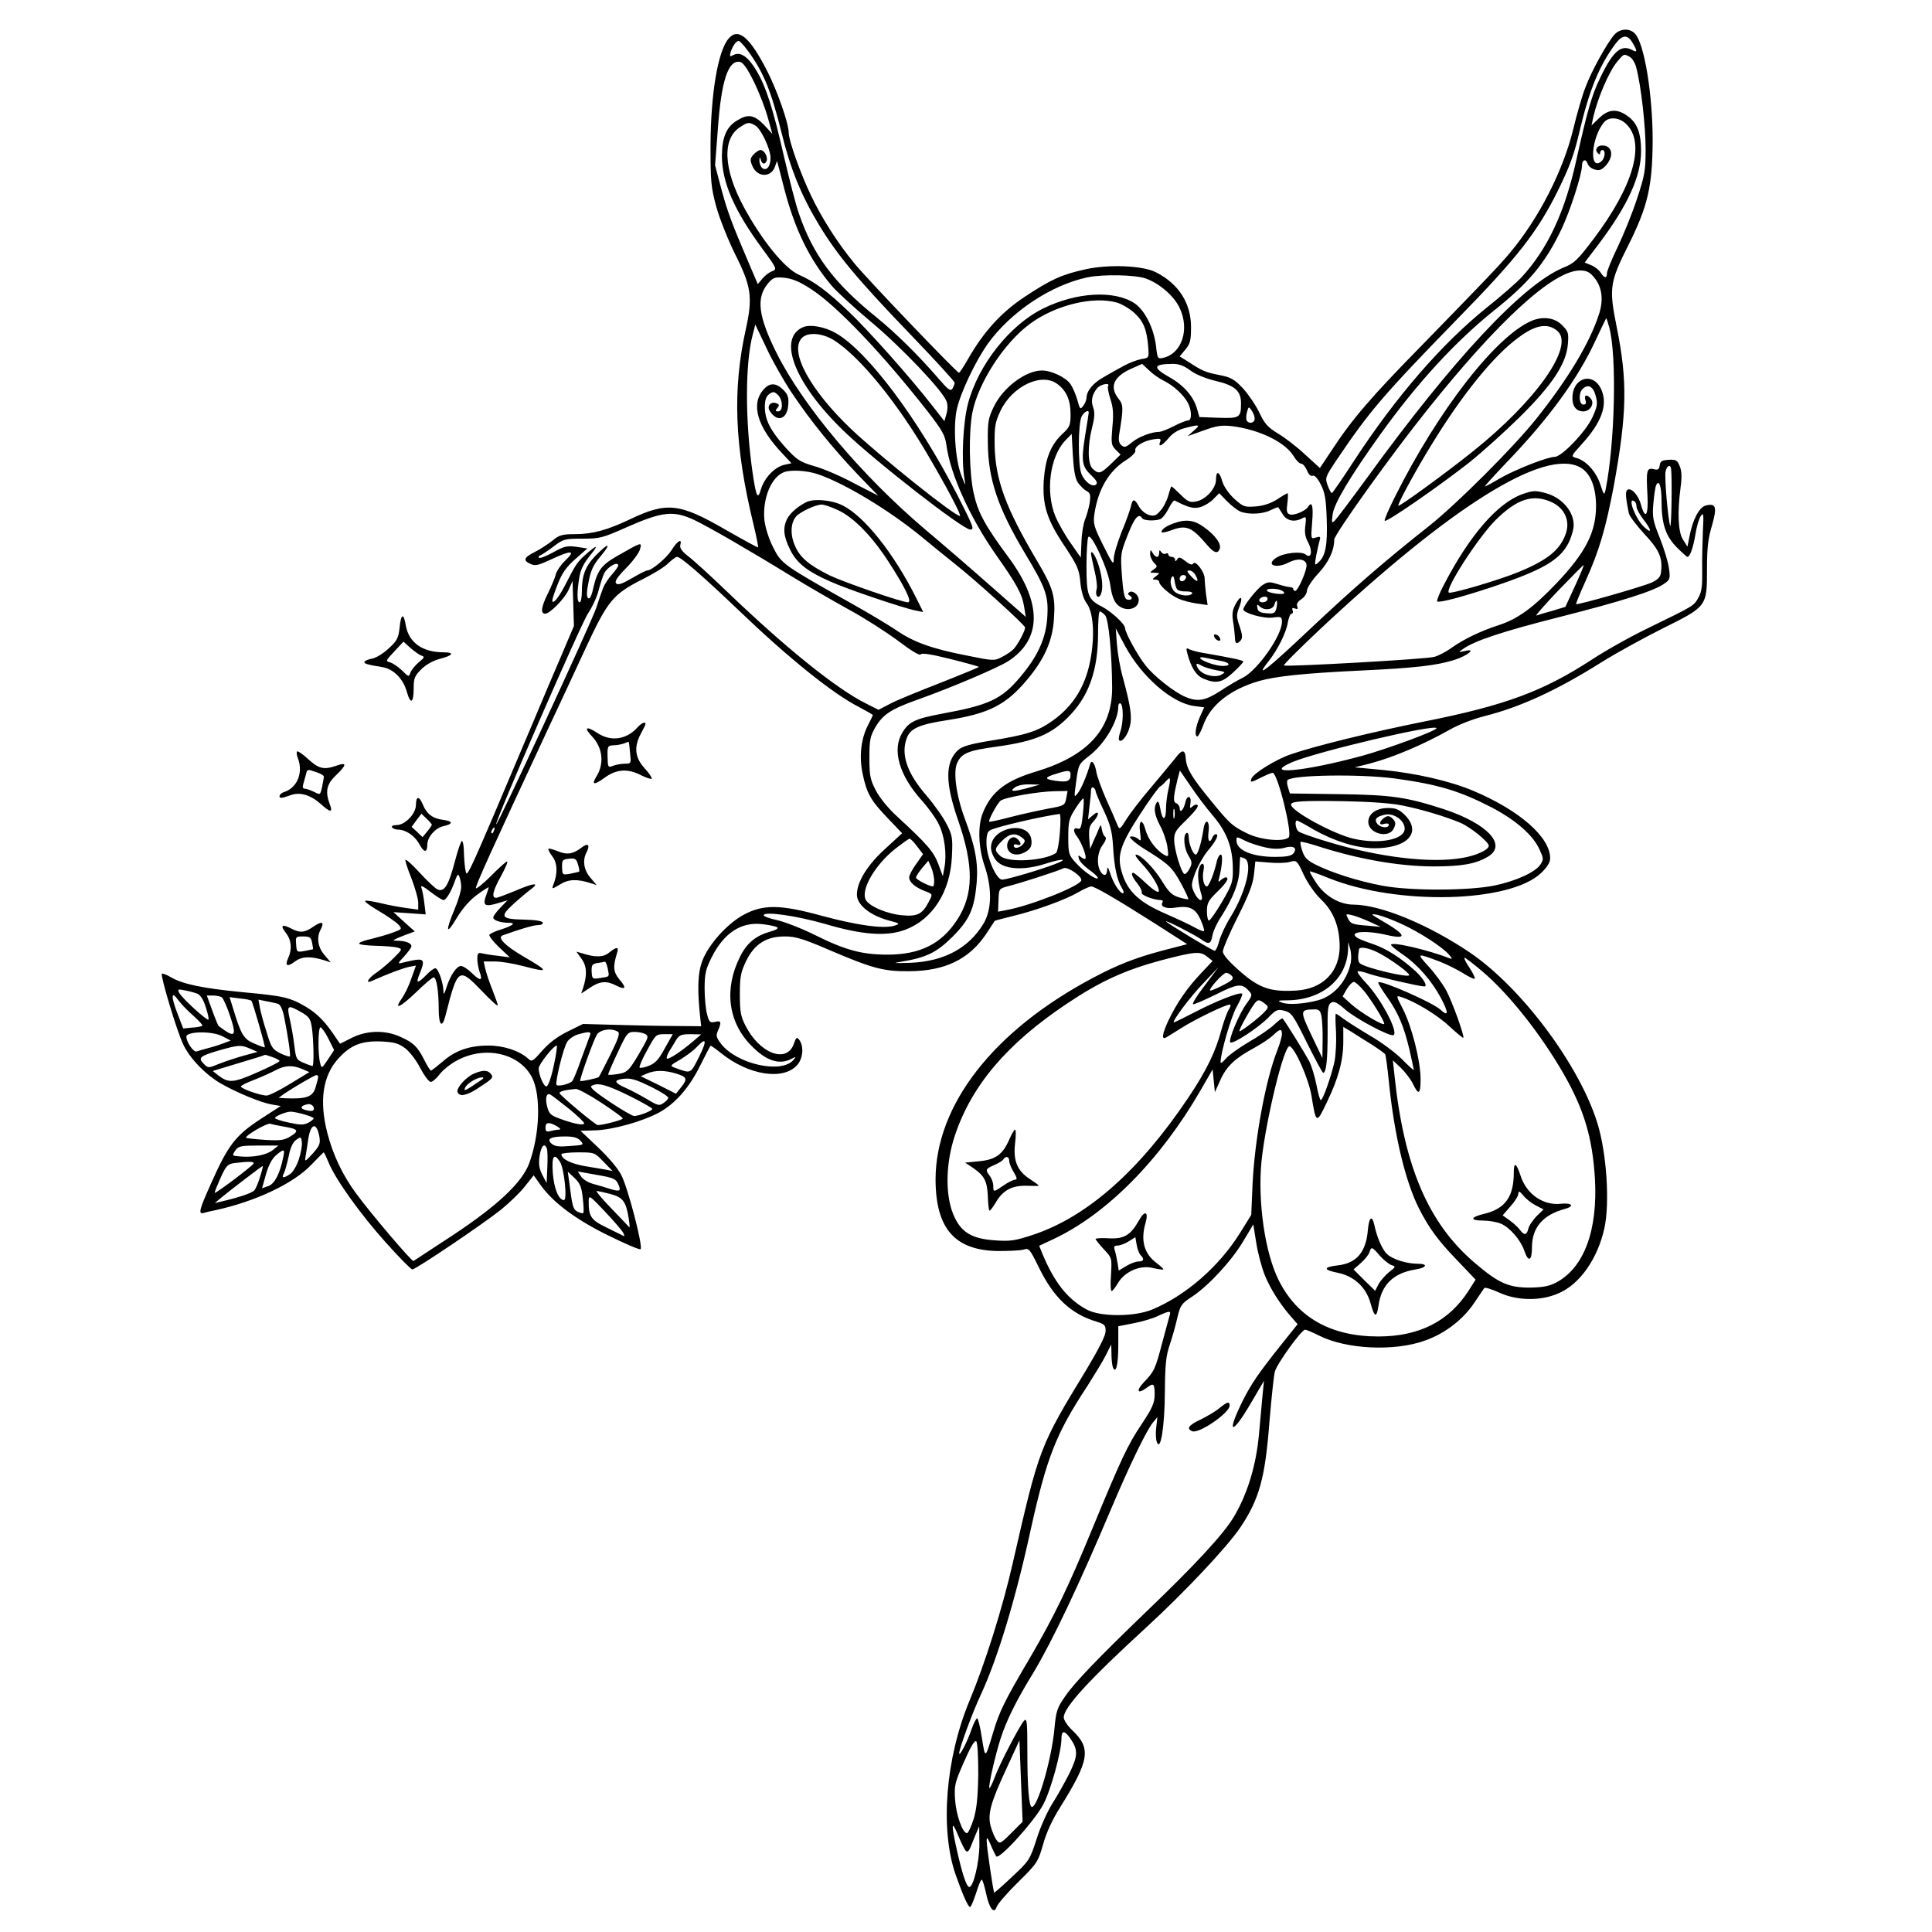 <?xml version="1.0" standalone="no"?>
<!DOCTYPE svg PUBLIC "-//W3C//DTD SVG 20010904//EN"
 "http://www.w3.org/TR/2001/REC-SVG-20010904/DTD/svg10.dtd">
<svg version="1.0" xmlns="http://www.w3.org/2000/svg"
 width="850pt" height="850pt" viewBox="0 0 850 850"
 preserveAspectRatio="xMidYMid meet">
<g transform="translate(0,850) scale(0.1,-0.1)"
fill="#000000" stroke="none">
<path d="M7103 8348 c-32 -36 -102 -162 -128 -233 -14 -35 -38 -119 -54 -186
-45 -182 -150 -388 -276 -539 -45 -55 -130 -143 -395 -415 -217 -221 -302
-320 -389 -453 l-54 -81 -66 60 c-36 34 -90 75 -119 92 -44 27 -58 42 -82 93
-16 33 -49 81 -72 106 -37 39 -52 48 -103 58 -61 12 -74 17 -138 59 l-37 23
25 30 c21 25 25 39 25 99 0 105 -54 190 -154 241 -58 30 -209 36 -311 13 -105
-23 -152 -45 -267 -121 -104 -69 -180 -153 -250 -275 -18 -32 -36 -59 -39 -59
-9 0 -397 405 -459 480 -74 90 -144 199 -192 300 -46 96 -98 242 -98 276 0 41
-51 187 -96 274 -75 146 -125 189 -167 142 -48 -53 -80 -242 -81 -472 0 -160
2 -184 26 -272 15 -53 53 -148 84 -210 69 -137 76 -187 46 -323 -60 -268 -51
-517 33 -862 13 -54 22 -99 20 -101 -1 -2 -65 33 -142 77 -204 118 -259 124
-422 46 -99 -47 -164 -65 -241 -65 -57 0 -70 -4 -100 -29 -19 -15 -54 -38 -78
-50 -48 -24 -52 -37 -18 -52 21 -10 35 -6 91 20 90 42 109 40 63 -4 -20 -19
-39 -47 -43 -62 -3 -15 -20 -54 -36 -87 -28 -57 -32 -86 -10 -86 20 0 85 66
102 104 l18 40 3 -99 3 -99 -53 -125 c-30 -69 -90 -211 -134 -316 -277 -655
-283 -669 -289 -639 -4 16 -7 53 -8 82 0 28 -4 52 -9 52 -4 0 -18 -41 -31 -91
-28 -106 -47 -137 -78 -121 -11 6 -46 39 -77 73 -31 34 -59 59 -62 56 -3 -2 9
-39 26 -81 16 -42 30 -90 30 -107 l0 -31 -52 7 c-29 4 -79 13 -111 21 -33 8
-64 13 -70 11 -6 -2 20 -22 58 -44 39 -23 78 -50 88 -61 17 -19 16 -20 -25
-35 -24 -9 -67 -21 -95 -28 -29 -6 -53 -15 -53 -20 0 -5 33 -9 73 -10 39 -1
82 -4 95 -8 23 -6 23 -7 -15 -45 -21 -21 -55 -50 -75 -64 -36 -23 -53 -51 -25
-39 71 32 141 58 166 63 l31 6 -20 -56 c-10 -31 -29 -70 -41 -87 -39 -55 -10
-43 60 24 38 37 73 67 79 67 12 0 22 -59 22 -137 0 -74 15 -90 30 -31 54 212
58 214 161 107 38 -40 69 -68 69 -62 0 5 -11 36 -24 69 -13 32 -27 74 -31 92
l-7 32 49 0 c26 0 82 -9 123 -20 118 -31 118 -25 1 43 -80 47 -115 83 -89 92
75 27 135 45 155 45 14 0 23 5 21 11 -2 7 -34 12 -80 13 -103 2 -111 12 -51
67 26 24 62 54 78 66 43 32 13 29 -70 -7 -39 -16 -76 -30 -82 -30 -22 0 -15
31 22 97 19 35 31 63 26 63 -4 0 -36 -28 -69 -62 -34 -34 -65 -59 -68 -56 -5
6 68 167 318 703 44 94 118 252 164 352 98 211 121 239 252 305 46 23 97 54
112 70 16 15 33 28 39 28 16 0 114 -85 273 -237 217 -208 411 -364 526 -423
34 -18 62 -34 62 -36 0 -2 -9 -21 -20 -42 -32 -61 -41 -139 -25 -215 18 -88
37 -120 111 -197 l63 -66 -73 -67 c-79 -71 -126 -147 -126 -203 0 -44 55 -89
134 -112 57 -15 58 -16 30 -25 -49 -14 -163 2 -319 44 -182 50 -257 51 -344 4
-73 -40 -154 -131 -181 -202 -21 -56 -23 -128 -8 -263 l3 -25 -115 1 c-63 0
-180 3 -260 5 l-145 4 -67 -33 c-45 -22 -82 -50 -112 -84 -43 -49 -46 -51 -63
-35 -38 34 -107 57 -174 57 -84 0 -147 -22 -202 -71 -25 -21 -48 -39 -51 -39
-3 0 -17 21 -30 48 -29 57 -47 75 -106 101 -66 30 -147 28 -212 -5 l-52 -26
-16 23 c-45 69 -81 107 -130 137 -74 44 -100 50 -285 67 -174 17 -261 35 -314
66 -18 11 -36 17 -39 15 -7 -8 66 -253 94 -311 29 -62 100 -135 169 -174 73
-41 171 -81 219 -90 l41 -7 -85 -55 c-115 -75 -146 -116 -223 -289 -52 -116
-56 -134 -29 -126 9 3 31 8 47 11 177 38 347 118 425 201 28 29 53 54 54 54 2
0 11 -19 21 -43 29 -73 139 -227 251 -352 59 -66 112 -120 118 -120 15 0 307
197 389 262 37 30 85 76 106 103 l39 49 32 -45 c54 -75 154 -150 297 -220 73
-36 136 -63 141 -60 13 8 -56 274 -86 329 -14 27 -60 81 -102 120 l-76 72 65
2 c76 2 208 39 282 79 70 39 131 108 179 205 23 46 44 86 46 88 1 2 22 -13 46
-32 121 -98 275 -122 336 -52 25 29 29 81 9 109 -11 15 -14 14 -25 -18 -32
-86 -150 -41 -212 81 -21 40 -25 62 -25 138 0 79 4 97 28 148 37 74 88 107
170 107 47 0 80 -10 194 -59 192 -82 240 -95 353 -94 157 1 263 52 338 163 20
30 37 56 38 58 1 2 37 11 81 22 100 24 232 72 288 105 24 14 49 25 56 25 16 0
110 -55 288 -168 l134 -86 -104 -27 c-125 -33 -203 -64 -312 -122 -437 -232
-691 -559 -691 -887 1 -215 84 -311 274 -314 47 0 97 2 112 6 25 8 28 4 67
-75 65 -135 142 -208 256 -242 36 -11 40 -16 39 -44 -1 -19 -32 -79 -79 -158
-213 -350 -212 -348 -330 -863 -45 -197 -121 -438 -189 -601 -106 -254 -131
-566 -62 -766 33 -93 55 -143 64 -143 4 0 15 27 26 60 10 33 21 60 25 60 4 0
12 -27 19 -59 14 -68 36 -95 47 -60 4 12 46 61 94 108 84 83 88 89 110 166 14
51 41 110 76 165 129 207 137 258 51 339 -20 19 -36 44 -36 55 0 44 110 164
363 396 169 155 356 354 414 440 83 124 109 216 128 465 9 105 19 204 24 221
9 34 117 184 133 184 5 0 31 -11 59 -25 121 -62 336 -72 471 -22 87 31 166 93
214 165 21 31 41 60 44 65 4 4 33 -5 66 -20 78 -36 183 -38 261 -3 94 40 173
154 202 288 24 113 9 331 -31 460 -79 256 -334 597 -561 751 -185 125 -393
210 -512 211 -61 0 -125 37 -163 94 -18 27 -31 50 -29 52 1 2 41 -12 87 -31
300 -119 793 -107 930 24 27 26 40 46 40 65 0 93 -135 211 -339 297 -102 43
-252 77 -393 91 l-128 12 68 17 c102 27 234 83 349 148 38 22 105 48 153 60
159 40 320 114 517 238 59 37 180 104 268 148 197 98 195 96 195 265 0 89 5
132 22 188 23 81 18 99 -27 88 -29 -7 -58 -62 -72 -136 l-9 -45 -19 30 c-22
32 -26 120 -11 232 6 44 5 71 -4 92 -10 26 -17 30 -49 28 -29 -2 -37 -6 -39
-25 -3 -18 -8 -21 -27 -16 -30 7 -33 -6 -27 -113 5 -90 -9 -113 -28 -45 -11
43 -43 78 -60 67 -10 -6 -8 -35 6 -103 3 -13 34 -54 69 -92 65 -69 80 -104 73
-166 -2 -22 -12 -33 -41 -47 -40 -18 -327 -100 -333 -95 -1 2 17 47 41 100 61
135 89 231 125 420 58 319 61 461 13 698 -35 173 -31 198 51 361 86 172 106
260 107 461 0 200 -36 424 -77 469 -23 26 -66 24 -91 -3z m80 -37 c22 -37 21
-44 -2 -31 -49 26 -85 -5 -142 -125 -36 -74 -56 -145 -104 -360 -50 -228 -126
-390 -240 -514 -22 -24 -92 -85 -156 -136 -197 -159 -396 -389 -579 -668 -52
-80 -97 -146 -100 -146 -4 -1 -12 15 -19 34 -12 33 -10 37 40 112 145 215 202
282 534 623 262 268 348 378 439 561 52 106 72 160 95 260 44 186 88 292 159
387 30 40 53 41 75 3z m-3890 -38 c67 -92 101 -177 146 -359 38 -155 86 -274
164 -403 81 -134 171 -242 406 -486 105 -109 191 -203 191 -209 0 -6 -5 -18
-10 -26 -8 -12 -18 -5 -57 40 -94 109 -190 203 -278 275 -187 151 -278 273
-341 458 -13 37 -41 147 -64 245 -49 215 -80 312 -123 383 -36 60 -70 83 -100
67 -17 -9 -18 -7 -12 14 9 27 24 48 35 48 5 0 24 -21 43 -47z m3877 -23 c11
-6 24 -27 29 -48 21 -79 41 -257 41 -358 0 -96 -4 -116 -39 -222 -21 -64 -60
-159 -85 -211 -25 -52 -46 -103 -46 -113 0 -24 -12 -23 -28 3 -7 11 -26 26
-41 32 l-29 12 63 83 c127 169 185 297 185 407 0 80 -17 125 -60 155 -46 33
-84 30 -125 -10 l-33 -32 8 38 c20 85 69 200 106 244 29 34 28 34 54 20z
m-3853 -110 c23 -47 50 -117 61 -157 l20 -72 -37 40 c-43 44 -70 49 -118 19
-47 -28 -66 -73 -67 -155 0 -117 54 -241 180 -412 62 -84 63 -88 42 -96 -13
-4 -32 -19 -43 -32 l-21 -25 -33 77 c-84 196 -100 241 -127 340 l-28 106 12
156 c15 214 45 306 96 299 15 -2 33 -27 63 -88z m3836 -184 c88 -82 36 -271
-141 -506 -72 -95 -85 -108 -135 -128 -177 -74 -482 -400 -861 -922 -70 -96
-135 -182 -143 -190 -14 -13 -15 -11 -10 26 5 47 78 169 210 353 163 227 329
407 499 544 156 124 227 210 298 359 38 80 90 241 90 279 0 26 17 33 25 9 3
-11 18 -23 32 -26 21 -6 31 -1 50 20 35 41 26 86 -18 86 -23 0 -34 -19 -20
-33 8 -8 11 -8 11 1 0 7 5 12 10 12 15 0 12 -36 -5 -50 -55 -46 -44 107 13
173 21 24 65 21 95 -7z m-3832 -7 c26 -13 69 -104 69 -144 0 -38 -18 -59 -37
-44 -7 7 -12 21 -12 33 1 17 2 17 6 4 5 -21 19 -24 26 -5 6 17 -11 47 -27 47
-7 0 -21 -9 -31 -20 -15 -17 -16 -24 -5 -50 22 -53 86 -52 101 1 4 13 8 22 8
19 1 -3 15 -54 30 -115 47 -183 112 -316 210 -432 20 -24 97 -95 172 -158 134
-112 315 -302 333 -350 6 -14 6 -36 0 -56 l-9 -32 -50 64 c-101 130 -285 336
-369 416 -96 92 -154 135 -221 164 -63 28 -163 151 -243 299 -90 167 -96 302
-14 352 32 21 37 21 63 7z m3692 -669 c35 -41 43 -98 22 -162 -41 -127 -135
-283 -274 -458 -100 -126 -351 -377 -476 -476 -195 -154 -333 -274 -523 -453
-184 -174 -246 -223 -183 -143 42 52 80 129 87 174 4 21 11 38 16 38 6 0 8 7
5 14 -4 11 -1 13 10 9 12 -5 15 -2 10 10 -4 10 3 21 19 31 13 9 24 26 24 37 0
12 22 46 50 76 46 50 70 101 70 149 0 22 250 372 408 569 314 394 556 615 673
615 29 0 43 -7 62 -30z m-1973 -5 c60 -21 124 -76 149 -128 46 -94 12 -201
-70 -221 -26 -6 -27 -4 -33 52 -10 79 -49 157 -95 188 -89 58 -255 49 -401
-23 -147 -72 -286 -248 -331 -418 -22 -82 -30 -247 -16 -330 6 -37 5 -35 -14
15 -27 70 -36 218 -19 291 17 74 81 208 134 284 102 143 280 261 441 295 69
14 209 11 255 -5z m-1473 -46 c115 -74 316 -286 515 -540 64 -83 76 -104 82
-148 17 -128 103 -318 220 -485 91 -129 113 -170 122 -227 l7 -43 -159 140
c-87 77 -215 187 -284 245 -279 237 -536 542 -653 775 -81 162 -91 243 -39
306 23 27 30 30 73 26 35 -4 67 -17 116 -49z m1346 -60 c21 -6 56 -26 78 -46
40 -37 55 -73 61 -153 3 -44 3 -45 -32 -50 -19 -4 -53 -17 -75 -29 -22 -12
-62 -34 -89 -50 -47 -26 -75 -60 -76 -92 0 -8 -6 -24 -14 -34 -13 -18 -15 -16
-26 25 -7 25 -21 57 -31 71 -20 29 -84 59 -125 59 -71 0 -170 -74 -211 -158
-25 -51 -28 -67 -27 -157 1 -162 43 -288 165 -492 88 -146 102 -184 97 -271
-4 -96 -41 -178 -119 -270 -83 -99 -138 -124 -345 -162 -117 -22 -145 -35
-174 -83 -46 -75 -15 -186 83 -296 31 -34 66 -83 78 -109 25 -51 35 -131 24
-189 l-7 -38 -20 54 c-21 55 -50 88 -179 207 -39 35 -78 83 -95 115 -25 48
-29 64 -29 144 0 80 3 95 27 137 34 56 69 79 191 122 153 55 342 136 391 166
150 96 152 255 6 454 -106 143 -137 200 -156 285 -20 89 -23 266 -6 356 26
131 139 306 253 390 112 83 278 123 382 94z m2167 -109 c34 -126 25 -510 -16
-714 -6 -27 -7 -26 -24 25 -19 56 -64 105 -108 115 -21 6 -19 9 28 61 86 94
114 171 86 237 -34 81 -126 58 -128 -33 -1 -38 17 -61 48 -61 30 0 51 35 33
56 -17 21 -31 17 -24 -6 5 -14 2 -20 -9 -20 -19 0 -22 50 -4 68 24 24 47 13
58 -28 10 -36 8 -47 -14 -96 -29 -63 -135 -174 -166 -174 -32 0 -174 -56 -240
-94 -33 -20 -64 -36 -67 -36 -3 0 39 46 93 103 188 195 317 372 394 540 25 53
46 97 47 97 1 0 7 -18 13 -40z m-3596 -289 c83 -124 179 -242 290 -359 l90
-93 -105 54 c-57 31 -136 65 -176 76 -65 19 -77 28 -127 82 -66 74 -90 120
-91 177 0 32 5 47 19 58 17 12 22 12 38 -3 23 -21 24 -73 2 -73 -13 0 -14 3
-4 15 10 12 9 16 -5 21 -23 9 -42 -12 -29 -33 33 -53 77 -39 82 25 3 34 -2 47
-22 67 -31 31 -59 32 -85 3 -60 -64 -30 -167 82 -284 l39 -42 -31 -7 c-42 -9
-88 -57 -103 -107 -14 -49 -21 -36 -37 73 -33 228 -33 482 1 608 l11 43 49
-103 c26 -56 77 -146 112 -198z m1636 54 c44 -22 87 -62 106 -97 18 -34 18
-78 1 -78 -8 0 -36 -11 -63 -25 -27 -14 -56 -25 -64 -25 -34 0 -91 -22 -120
-46 -26 -22 -33 -24 -46 -13 -11 9 -14 23 -10 48 19 116 19 129 -3 157 -40 51
-23 95 52 130 l52 23 30 -28 c16 -16 46 -37 65 -46z m116 46 c23 -18 68 -36
109 -46 87 -20 115 -44 115 -99 0 -64 -6 -67 -100 -64 l-83 3 -11 38 c-16 54
-59 103 -122 138 -74 42 -71 57 12 58 29 1 51 -7 80 -28z m-582 -62 c39 -30
56 -71 56 -131 0 -49 -3 -57 -37 -88 -51 -49 -74 -108 -81 -205 -6 -109 14
-172 94 -291 54 -82 62 -99 67 -155 4 -41 13 -72 27 -92 29 -38 37 -131 20
-235 -20 -124 -74 -215 -169 -283 -65 -46 -113 -62 -275 -88 -91 -15 -124 -25
-142 -42 -56 -53 -56 -143 1 -307 70 -201 69 -327 -4 -439 -69 -106 -163 -153
-307 -153 -112 0 -185 20 -318 86 -60 30 -136 59 -168 66 -32 7 -58 16 -58 21
0 19 145 -2 270 -38 166 -49 272 -56 354 -25 120 46 197 167 204 322 4 79 2
93 -22 140 -14 29 -55 87 -90 128 -86 99 -114 182 -86 254 15 41 56 59 174 77
187 29 262 67 357 181 75 90 110 170 116 266 7 99 -4 136 -73 252 -140 236
-185 360 -188 510 -1 83 2 102 25 151 52 111 184 173 253 118z m221 -8 c-3 -5
2 -30 10 -56 12 -35 15 -65 9 -124 -6 -72 -5 -80 15 -100 l21 -21 -41 -40
c-47 -45 -55 -47 -81 -23 -23 20 -24 101 -3 183 11 43 12 65 5 86 -12 30 -5
60 18 87 15 17 58 25 47 8z m645 -143 c0 -19 -25 -25 -35 -8 -3 5 -3 21 1 36
7 26 8 26 20 9 8 -11 14 -27 14 -37z m-730 27 c0 -3 -7 -49 -16 -102 -18 -113
-14 -136 28 -175 21 -20 28 -32 21 -39 -15 -15 -50 9 -65 46 -16 38 -15 224 1
253 10 20 31 31 31 17z m463 -79 l-28 -25 70 25 c57 21 80 24 125 19 120 -15
232 -69 271 -131 11 -19 26 -34 34 -34 7 0 18 -13 25 -29 7 -18 17 -28 25 -24
9 3 22 -11 36 -39 18 -34 23 -64 26 -151 4 -115 -5 -163 -36 -191 -18 -16 -18
-15 -10 31 5 26 12 56 15 66 5 16 2 18 -17 12 -22 -7 -22 -7 -16 69 6 70 -1
94 -18 66 -11 -18 -63 -40 -81 -33 -13 5 -15 14 -10 50 3 23 3 43 1 43 -3 0
-24 -12 -46 -27 -27 -17 -58 -28 -93 -31 -50 -4 -56 -2 -95 33 -24 22 -46 53
-53 76 -13 46 -28 51 -28 9 0 -39 -45 -88 -87 -96 -28 -6 -38 -1 -69 30 -20
20 -38 36 -40 36 -2 0 -8 -18 -14 -40 -6 -22 -21 -52 -34 -66 -18 -22 -28 -26
-50 -20 -15 4 -35 20 -44 36 -21 38 -29 38 -37 0 -4 -16 -22 -67 -41 -112 -18
-46 -34 -98 -34 -117 0 -30 -5 -23 -46 59 -42 84 -45 97 -39 139 16 108 64
190 140 237 25 16 43 35 40 41 -6 17 34 43 79 50 31 5 35 3 30 -11 -10 -26 8
-18 37 16 17 21 42 37 70 44 66 18 73 16 42 -10z m-511 -229 c10 -14 27 -31
38 -37 17 -9 19 -17 14 -53 -4 -23 -13 -55 -20 -72 -7 -16 -15 -61 -16 -99
l-3 -69 -44 63 c-25 35 -55 88 -68 119 -44 108 -24 262 44 333 l28 29 5 -93
c4 -66 10 -102 22 -121z m2208 68 c46 -24 71 -84 72 -169 0 -117 -45 -206
-174 -342 -102 -107 -170 -157 -253 -184 -83 -27 -155 -62 -210 -101 -22 -16
-56 -34 -75 -39 -33 -10 -642 -44 -661 -38 -5 2 67 73 159 160 578 541 984
795 1142 713z m402 -7 c5 -36 2 -266 -4 -251 -9 27 -26 211 -20 239 5 25 21
33 24 12z m-3755 -24 c117 -39 314 -158 458 -276 44 -37 109 -89 145 -118 95
-75 310 -270 310 -281 0 -15 -30 -71 -49 -93 -9 -10 -32 -26 -52 -36 -34 -18
-38 -18 -151 5 -160 31 -239 60 -316 113 -37 25 -121 75 -187 112 -311 175
-317 179 -353 251 -20 39 -35 88 -39 121 -9 94 30 190 87 211 30 11 100 7 147
-9z m3713 -116 c0 -101 17 -154 65 -204 24 -24 46 -44 49 -44 11 0 25 39 35
98 5 34 16 71 24 82 12 17 13 9 9 -68 -2 -48 -4 -125 -3 -172 1 -66 -2 -93
-16 -118 -21 -38 -18 -36 -213 -131 -80 -38 -194 -102 -255 -142 -216 -141
-384 -203 -742 -274 -229 -46 -478 -107 -585 -144 -64 -22 -163 -83 -172 -106
-7 -19 -3 -19 44 5 22 11 44 20 49 20 22 0 88 -267 71 -284 -21 -21 -122 -12
-180 16 -68 33 -79 43 -163 146 -84 102 -107 141 -110 184 -3 42 -16 43 -47 1
-14 -17 -61 -74 -104 -125 -44 -51 -93 -115 -110 -142 -29 -47 -31 -47 -40
-25 -5 13 -27 64 -49 112 -21 48 -41 103 -44 123 -6 37 -21 54 -27 32 -15 -52
-40 -111 -55 -129 -16 -20 -16 -18 -6 54 10 73 11 76 55 110 70 53 130 155
130 219 0 10 5 16 10 13 13 -8 13 -84 -1 -124 -6 -18 -9 -35 -5 -38 11 -11 36
20 46 58 12 43 5 89 -30 219 -12 41 -23 107 -26 145 l-5 70 42 -79 c73 -134
205 -249 302 -262 l45 -6 -19 -42 c-19 -43 -25 -86 -11 -86 4 0 16 22 26 50
32 89 119 157 246 194 75 21 197 34 449 46 236 11 330 22 408 46 60 19 101 53
48 40 -30 -7 -30 -7 -8 9 51 36 174 77 423 140 280 71 417 115 462 147 25 17
27 23 21 66 -3 26 -21 86 -40 134 -31 77 -34 94 -29 151 3 35 8 72 12 81 12
30 24 -3 24 -66z m-1852 -49 c36 -14 100 -11 133 7 17 8 32 14 33 12 1 -2 10
-15 19 -30 18 -30 52 -37 87 -18 16 9 18 6 13 -32 -4 -29 -1 -51 12 -74 21
-39 14 -74 -10 -54 -20 16 -97 8 -130 -14 -49 -32 0 -50 56 -20 38 19 73 15
77 -10 4 -21 -37 -116 -50 -116 -4 0 -8 4 -8 8 0 5 -7 9 -15 9 -8 0 -32 6 -54
13 -35 11 -43 11 -66 -4 -25 -16 -85 -92 -85 -107 0 -16 90 -42 130 -36 37 5
40 3 40 -19 0 -60 -106 -211 -171 -245 -21 -10 -67 -37 -100 -59 -67 -43 -99
-49 -154 -26 -49 21 -136 89 -174 137 -34 42 -91 145 -91 165 0 18 -60 73
-102 95 -61 31 -68 49 -68 179 0 63 4 120 8 127 13 21 89 -145 97 -213 5 -38
15 -67 28 -81 34 -38 97 -26 97 18 0 21 -26 43 -41 34 -8 -6 -8 -10 2 -16 17
-10 5 -23 -14 -16 -10 4 -16 34 -21 104 -7 95 -6 100 26 181 30 76 48 96 63
72 7 -11 55 -13 80 -4 9 4 25 24 36 46 11 22 23 38 27 36 61 -32 86 -38 116
-28 18 6 44 22 56 36 l24 24 35 -36 c20 -20 46 -40 59 -45z m1742 22 c0 -10
14 -35 30 -56 37 -47 39 -67 4 -34 -38 34 -76 134 -44 114 6 -3 10 -14 10 -24z
m-4145 -59 c68 -33 238 -131 430 -249 72 -44 183 -108 248 -144 65 -35 162
-97 215 -136 59 -45 98 -69 103 -62 4 7 45 1 129 -20 68 -17 125 -33 127 -35
2 -1 -75 -33 -169 -70 -95 -37 -196 -78 -223 -93 l-50 -26 -55 28 c-129 64
-349 241 -606 487 -78 75 -158 148 -179 163 -25 20 -35 34 -32 47 9 31 -12 20
-38 -22 -23 -36 -88 -90 -108 -90 -5 0 -35 -15 -67 -34 -43 -25 -61 -31 -69
-23 -8 8 3 26 43 67 30 30 58 68 62 84 8 32 10 33 -102 -31 -68 -39 -86 -63
-104 -141 -8 -37 -16 -50 -23 -43 -7 7 -6 30 3 73 9 48 21 74 52 110 50 60 37
63 -20 5 -46 -47 -62 -87 -62 -159 0 -27 -4 -48 -10 -48 -12 0 -12 45 -1 111
5 32 20 62 47 95 41 50 32 50 -24 0 -34 -31 -41 -43 -87 -133 -28 -54 -55 -86
-55 -64 0 6 11 39 25 74 18 46 38 74 77 108 l52 46 -47 7 c-41 6 -54 3 -103
-24 -31 -17 -59 -28 -63 -24 -3 4 0 9 7 11 7 3 33 20 58 39 42 32 48 34 126
34 76 0 89 3 192 49 161 71 208 76 301 33z m-335 -200 c0 -5 -13 -23 -29 -41
-16 -18 -33 -45 -38 -59 -6 -15 -19 -54 -30 -87 -23 -68 -434 -957 -440 -952
-8 8 373 883 404 928 18 27 40 73 47 103 8 30 19 64 25 75 16 29 61 53 61 33z
m4209 -91 l-42 -91 -56 -17 c-31 -8 -63 -18 -71 -21 -8 -3 35 46 95 109 61 63
111 114 113 113 1 -1 -16 -43 -39 -93z m-1295 -17 c9 -3 16 -9 16 -13 0 -10
-69 -1 -76 10 -6 10 36 12 60 3z m-59 -45 c-8 -12 -35 -12 -35 0 0 11 22 20
33 14 4 -2 5 -9 2 -14z m41 -34 c-6 -23 -11 -26 -44 -23 -28 2 -38 8 -40 23
-3 16 -1 18 9 8 21 -21 60 -16 66 7 3 12 8 19 10 16 3 -3 2 -17 -1 -31z m-754
-32 c16 -18 30 -171 31 -319 0 -182 -106 -299 -333 -368 -134 -40 -197 -88
-235 -180 -24 -56 -21 -154 6 -233 34 -99 33 -193 -3 -255 -65 -109 -174 -168
-323 -174 -74 -2 -81 -2 -39 5 109 18 155 40 225 110 75 75 96 123 106 238 7
87 -6 157 -51 278 -39 104 -53 208 -35 248 19 43 49 55 173 72 174 24 247 56
328 143 81 87 119 199 119 355 0 53 3 97 8 97 4 0 15 -8 23 -17z m1458 -497
c0 -11 -217 -91 -326 -121 -257 -70 -449 -88 -306 -27 111 46 632 169 632 148z
m-1610 -205 c0 -28 -15 -34 -67 -26 -50 7 -49 15 5 31 53 17 62 16 62 -5z
m625 -178 c63 -74 88 -141 89 -233 1 -60 -3 -71 -47 -147 -27 -46 -53 -83 -58
-83 -5 0 -9 18 -9 41 0 35 6 47 45 85 42 40 56 64 37 64 -4 0 -14 -6 -21 -12
-11 -11 -12 -9 -8 7 14 52 18 105 8 105 -6 0 -13 -12 -17 -27 -10 -49 -35
-113 -44 -113 -14 0 -22 38 -15 70 8 37 -12 41 -21 4 -6 -24 -2 -64 12 -111
10 -35 -14 -28 -32 10 -14 30 -14 36 5 88 12 31 36 73 54 95 37 43 52 74 36
74 -5 0 -12 -7 -15 -15 -12 -29 -22 -14 -17 24 7 51 -14 65 -22 14 -9 -60 -25
-113 -34 -113 -12 0 -31 47 -31 76 0 14 -4 22 -10 19 -16 -10 -11 -68 9 -100
16 -27 17 -33 4 -58 -8 -15 -18 -25 -23 -22 -14 9 -43 105 -44 147 -1 34 6 45
52 89 49 49 62 69 44 69 -4 0 -13 -5 -19 -11 -7 -7 -9 -3 -6 14 7 36 -14 43
-22 7 -7 -33 -25 -51 -25 -25 0 8 -7 18 -15 21 -15 6 -13 27 6 107 l10 37 46
-67 c25 -38 69 -96 98 -130z m801 162 c191 -26 284 -54 426 -127 107 -56 184
-123 212 -187 17 -37 18 -42 3 -65 -22 -33 -106 -72 -202 -92 -112 -23 -369
-24 -492 -1 -107 20 -223 57 -293 92 -38 19 -51 32 -60 60 -7 20 -10 38 -8 41
3 2 31 -5 64 -15 183 -60 363 -92 519 -93 127 0 189 11 243 44 83 51 -4 144
-193 207 -165 54 -232 64 -465 67 l-215 3 -8 26 c-5 15 -6 29 -2 33 23 23 321
27 471 7z m-995 -46 c-6 -24 -11 -63 -11 -86 0 -55 -16 -56 -25 -2 -5 29 -10
38 -16 28 -15 -23 -10 -54 15 -102 14 -25 28 -66 32 -92 6 -44 5 -46 -12 -37
-36 20 -72 67 -84 110 -14 54 -32 45 -24 -11 5 -35 4 -40 -7 -29 -7 6 -20 12
-28 12 -13 0 -13 -2 1 -16 9 -9 32 -26 51 -38 109 -67 124 -82 161 -149 21
-38 36 -71 34 -73 -2 -2 -21 2 -41 8 -30 9 -45 23 -73 69 -35 58 -95 119 -116
119 -7 0 4 -17 23 -37 44 -46 82 -109 77 -125 -3 -7 -25 7 -55 35 -27 26 -53
47 -57 47 -12 0 -5 -19 18 -47 12 -15 21 -33 19 -40 -4 -11 53 -33 85 -33 7 0
10 -5 6 -11 -11 -18 18 -29 58 -22 62 9 87 -3 110 -53 11 -25 18 -48 15 -50
-2 -3 -20 4 -38 14 -19 11 -78 39 -131 62 -116 50 -168 99 -192 181 -24 80 -8
126 108 299 28 41 55 77 59 79 5 2 16 12 25 22 22 25 24 19 13 -32z m-616 5
c-67 -18 -86 -18 -61 1 11 9 39 15 65 14 l46 -1 -50 -14z m295 -14 c0 -5 16
-44 36 -86 29 -62 37 -92 41 -158 5 -91 18 -150 39 -183 8 -13 10 -23 4 -23
-13 0 -43 46 -56 89 -9 27 -12 30 -13 14 -1 -28 -17 -30 -31 -4 -16 32 -12 81
11 113 14 19 18 32 11 37 -5 3 -12 17 -14 31 -4 23 -5 24 -13 5 -4 -11 -15
-36 -24 -55 l-15 -35 -4 49 c-2 38 1 53 17 70 29 31 28 55 0 30 l-22 -19 6 55
c4 30 7 63 7 73 0 10 5 15 10 12 6 -3 10 -10 10 -15z m-129 -32 c-6 -32 -9
-33 -81 -46 -41 -8 -115 -24 -165 -37 -49 -13 -91 -22 -93 -20 -5 5 35 80 50
92 17 15 168 41 239 42 l56 1 -6 -32z m73 -72 c-5 -50 -10 -66 -20 -62 -22 8
-25 -10 -5 -35 20 -27 44 -90 36 -97 -2 -3 -11 1 -19 7 -12 10 -14 9 -9 -8 3
-11 23 -32 44 -47 21 -15 39 -31 39 -36 0 -15 -60 25 -96 65 -32 35 -34 41
-34 114 0 68 3 81 31 125 17 27 33 47 36 45 2 -3 1 -35 -3 -71z m1406 40 c86
-17 191 -49 255 -76 43 -18 125 -84 125 -101 0 -18 -56 -44 -119 -54 -139 -24
-367 4 -588 71 -65 19 -123 40 -130 46 -13 10 -18 48 -7 48 3 0 36 -17 72 -39
90 -51 185 -81 264 -83 148 -2 216 68 139 146 -26 25 -39 31 -75 31 -50 0 -86
-25 -86 -61 0 -52 91 -75 112 -29 10 21 9 29 -5 43 -13 13 -21 14 -34 6 -26
-17 -29 -37 -4 -29 12 4 21 2 21 -4 0 -16 -36 -13 -50 4 -16 20 -5 33 35 41
39 7 85 -26 85 -62 0 -48 -112 -70 -225 -44 -88 20 -275 122 -275 150 0 15 51
18 235 15 110 -2 209 -9 255 -19z m-1003 -53 c-3 -10 -5 -2 -5 17 0 19 2 27 5
18 2 -10 2 -26 0 -35z m-504 -65 c-3 -46 -11 -86 -17 -91 -52 -35 -211 -44
-245 -13 -27 25 -27 32 8 67 32 32 57 36 86 15 16 -12 17 -16 6 -30 -15 -18
-41 -22 -41 -6 0 5 7 7 15 4 8 -4 15 -2 15 4 0 5 -7 15 -15 22 -30 25 -61 -30
-33 -58 17 -17 49 -15 76 4 17 12 22 24 20 47 -9 90 -178 59 -178 -32 0 -17
10 -42 23 -57 34 -40 121 -45 217 -14 78 25 105 22 38 -3 -65 -25 -209 -67
-229 -67 -26 0 -69 100 -69 161 0 36 4 51 18 57 28 15 228 61 304 71 4 1 5
-36 1 -81z m-2490 7 c-3 -9 -8 -14 -10 -11 -3 3 -2 9 2 15 9 16 15 13 8 -4z
m3393 -73 c34 -8 63 -8 85 -2 39 12 59 -1 39 -25 -9 -11 -31 -15 -80 -15 -101
0 -170 29 -170 72 0 18 1 18 38 -1 20 -10 60 -23 88 -29z m-1531 4 l26 -34
-30 -43 c-17 -23 -31 -50 -31 -59 0 -21 25 -43 68 -60 37 -14 36 -13 18 -48
-28 -54 -50 -65 -116 -59 -67 6 -145 39 -161 68 -23 44 40 153 129 224 32 25
60 45 64 45 4 0 19 -15 33 -34z m1439 -52 c40 -15 9 -147 -61 -260 -20 -32
-42 -79 -49 -104 -6 -25 -16 -44 -20 -43 -13 2 -214 124 -214 129 0 6 119 -55
152 -77 36 -26 45 -24 52 14 3 19 20 56 38 83 54 85 80 151 81 209 1 30 3 55
4 55 1 0 8 -3 17 -6z m340 -183 c53 -52 78 -115 80 -200 2 -114 -72 -192 -191
-199 -112 -7 -163 10 -248 85 -49 43 -75 73 -75 87 0 11 29 80 65 151 50 99
67 144 72 188 l6 57 61 -5 c34 -3 75 -2 91 3 29 8 31 8 61 -57 18 -38 51 -85
78 -110z m-1704 87 c0 -16 -2 -28 -5 -28 -16 0 -75 30 -75 39 0 5 12 24 27 42
l27 32 13 -29 c7 -16 12 -41 13 -56z m647 -2 c-9 -26 -224 -111 -329 -130
l-37 -7 2 51 c2 50 2 50 42 61 54 13 226 69 244 79 18 9 84 -37 78 -54z
m-2728 -27 c1 -14 -12 -59 -29 -99 -42 -101 -37 -117 10 -38 26 43 57 78 90
102 27 20 50 34 50 32 0 -3 -5 -17 -10 -32 -18 -47 -8 -55 46 -39 l47 14 -32
-33 c-17 -17 -31 -37 -31 -43 0 -12 32 -23 70 -23 32 0 16 -13 -38 -30 -24 -7
-45 -18 -49 -22 -3 -5 16 -30 42 -55 l48 -45 -54 7 c-30 3 -62 9 -71 11 -14 4
-18 -1 -18 -25 0 -16 5 -42 10 -57 15 -40 4 -42 -33 -6 -18 18 -40 32 -49 32
-19 0 -47 -41 -64 -95 -9 -29 -13 -34 -13 -16 -1 39 -23 101 -36 101 -6 0 -24
-13 -40 -30 -38 -39 -47 -38 -29 5 24 58 20 68 -23 61 -21 -4 -47 -10 -58 -13
-16 -4 -13 2 13 29 17 19 32 39 32 45 0 13 -23 23 -58 24 -25 0 -25 1 -7 10
11 5 34 14 50 20 l30 11 -47 42 -47 43 71 -5 71 -5 -6 49 c-3 27 -9 57 -13 68
-5 13 7 8 40 -18 26 -20 52 -36 57 -36 12 0 34 37 50 83 11 31 15 34 20 20 4
-10 8 -30 8 -44z m3996 -154 l50 -23 -55 5 c-72 6 -77 8 -90 33 -10 19 -9 20
17 14 15 -3 51 -17 78 -29z m141 -10 c79 -36 178 -100 209 -135 14 -16 15 -21
5 -17 -97 38 -260 76 -260 60 0 -4 23 -23 51 -42 66 -45 127 -115 168 -191 35
-66 35 -86 -2 -52 -33 31 -261 131 -273 120 -2 -3 14 -30 36 -61 51 -71 76
-130 101 -235 10 -45 19 -85 19 -89 0 -3 -24 18 -52 47 -29 29 -91 75 -138
102 -47 28 -99 61 -117 74 -17 13 -33 24 -36 24 -2 0 -2 -36 1 -79 2 -44 -1
-103 -7 -133 -15 -66 -51 -168 -60 -168 -4 0 -12 30 -19 66 -7 36 -21 83 -32
105 -17 32 -103 172 -117 188 -2 3 -18 -9 -36 -26 -17 -17 -68 -52 -112 -77
-44 -26 -90 -59 -102 -74 -13 -15 -23 -22 -23 -15 0 39 45 196 70 242 17 30
28 56 25 59 -9 9 -112 -31 -204 -79 -52 -27 -95 -48 -97 -47 -6 7 75 116 133
175 l64 68 -60 -80 c-34 -44 -57 -81 -52 -83 5 -2 50 18 101 43 94 47 114 50
144 16 17 -18 16 -21 -12 -60 -31 -43 -79 -158 -69 -167 10 -10 120 62 164
106 37 38 43 41 74 33 31 -8 39 -19 99 -141 36 -72 68 -131 71 -132 14 -1 20
58 20 176 -1 106 1 124 16 133 13 7 27 0 62 -31 46 -40 198 -121 212 -112 22
13 -52 155 -119 227 -25 26 -42 50 -39 53 3 3 25 -1 49 -10 33 -12 223 -56
244 -56 17 0 -3 34 -38 67 -65 59 -129 100 -189 120 -30 10 -60 22 -66 26 -45
28 33 36 130 13 92 -21 83 2 -23 63 -51 30 -53 32 -20 26 19 -4 67 -22 106
-40z m-2748 -14 c9 -5 -1 -12 -33 -21 -60 -17 -100 -50 -129 -109 -71 -141
-53 -286 47 -389 67 -70 126 -89 180 -60 20 10 21 10 8 -5 -52 -63 -250 -19
-319 71 -21 28 -23 36 -13 58 16 37 14 45 -13 38 -22 -5 -26 -1 -35 33 -6 21
-11 72 -11 114 0 64 5 85 30 135 54 109 130 159 224 148 28 -3 56 -9 64 -13z
m2525 -155 c-15 -79 -72 -146 -141 -166 -61 -17 -135 -22 -162 -11 -22 8 -19
10 26 10 152 2 261 95 265 226 l1 30 8 -29 c5 -16 6 -43 3 -60z m120 43 c51
-26 137 -88 137 -99 0 -14 -191 31 -216 51 -10 8 -11 27 -5 62 2 14 42 7 84
-14z m-752 -18 l24 -19 -51 -54 c-63 -67 -106 -130 -144 -209 -28 -61 -31 -87
-7 -72 7 4 36 22 66 41 58 37 192 102 211 102 6 0 5 -8 -4 -22 -8 -13 -22 -52
-32 -88 -26 -98 -66 -180 -145 -298 -215 -321 -444 -524 -682 -604 -82 -27
-101 -30 -171 -25 -103 7 -151 37 -183 117 -35 87 -32 224 8 344 74 221 229
404 494 581 145 97 252 146 410 189 153 40 175 42 206 17z m1024 -22 c28 -11
73 -33 99 -49 27 -17 51 -29 54 -26 3 3 -7 24 -22 47 -15 22 -26 43 -23 45 2
2 38 -25 79 -60 118 -100 258 -278 357 -450 91 -159 127 -282 138 -461 13
-229 -48 -393 -171 -458 -31 -16 -59 -21 -116 -22 -93 0 -138 20 -242 109
-204 174 -311 424 -353 826 l-7 65 36 -34 c19 -19 42 -49 51 -67 26 -55 35
-50 35 18 0 80 -39 234 -79 311 -29 56 -29 58 -8 51 61 -19 160 -79 212 -128
33 -30 61 -54 63 -52 6 7 -49 160 -76 210 -15 27 -49 74 -77 104 -54 60 -54
60 50 21z m-915 -63 c9 -12 3 -19 -40 -41 -29 -15 -54 -25 -56 -23 -7 7 57 78
71 78 7 0 18 -7 25 -14z m583 -68 c35 -44 87 -129 87 -142 0 -13 -101 47 -143
84 l-40 36 18 32 c11 18 25 32 31 32 7 0 28 -19 47 -42z m-5137 -9 c15 -5 28
-25 39 -59 9 -28 15 -53 12 -56 -6 -6 -115 93 -128 117 -9 17 -6 18 23 12 18
-3 43 -10 54 -14z m-13 -100 c23 -21 40 -39 37 -42 -3 -3 -23 -7 -44 -8 l-40
-4 -23 60 c-32 82 -31 110 2 64 14 -19 45 -50 68 -70z m123 83 c6 -4 23 -42
37 -84 30 -90 21 -97 -51 -42 -2 1 -15 32 -28 68 l-24 66 28 0 c15 0 32 -4 38
-8z m130 -15 c6 -6 62 -201 59 -205 -1 -1 -22 6 -47 17 -47 20 -58 40 -94 159
l-14 45 46 -6 c25 -2 47 -7 50 -10z m116 -13 c11 -3 21 -23 28 -57 17 -86 30
-171 25 -175 -2 -2 -21 4 -42 14 -34 17 -40 26 -59 90 -13 39 -26 87 -30 108
l-7 38 34 -7 c19 -3 42 -9 51 -11z m4342 1 c17 -13 17 -17 5 -31 -20 -25 -111
-95 -116 -91 -4 5 49 100 69 125 13 15 18 15 42 -3z m-4239 -38 c35 -20 41
-29 47 -67 8 -55 10 -170 3 -170 -3 0 -21 6 -39 14 -32 13 -34 18 -41 76 -4
34 -13 86 -20 116 -14 62 -10 65 50 31z m4489 -18 c3 -17 6 -66 5 -108 l-1
-76 -48 100 c-51 108 -51 113 11 114 22 1 28 -5 33 -30z m-4369 -99 l25 -50
-27 -41 c-27 -40 -28 -41 -34 -18 -11 38 -10 159 1 159 5 0 21 -22 35 -50z
m4592 -27 c28 -18 54 -37 57 -41 3 -5 10 -57 16 -117 24 -239 72 -439 132
-560 45 -88 83 -141 171 -232 l79 -83 -31 -49 c-87 -135 -218 -201 -397 -201
-208 0 -356 83 -438 247 -61 121 -93 347 -76 523 19 183 100 515 124 507 24
-8 84 -145 96 -218 20 -125 22 -125 68 -28 51 106 72 184 72 267 l0 64 38 -23
c20 -13 60 -38 89 -56z m-3319 58 c11 -6 3 -29 -33 -102 -26 -52 -49 -96 -50
-97 -5 -6 -79 -21 -82 -18 -5 5 58 179 73 204 15 23 65 30 92 13z m2922 -11
c0 -10 -9 -42 -20 -70 -52 -131 -99 -389 -109 -585 l-6 -140 -49 -79 c-93
-149 -239 -276 -388 -338 -79 -32 -226 -32 -286 0 -84 45 -143 119 -195 244
l-15 37 62 29 c235 110 472 350 648 655 l53 92 5 -50 5 -50 24 53 c27 61 66
97 148 141 33 18 70 43 84 56 30 29 39 31 39 5z m-4660 -10 l35 -18 -26 -10
c-15 -6 -45 -16 -68 -22 -23 -6 -48 -13 -56 -16 -13 -5 -45 41 -45 65 0 24
115 26 160 1z m1615 3 c-4 -10 -21 -56 -38 -103 -16 -47 -34 -90 -39 -96 -9
-12 -58 -25 -69 -18 -9 5 29 165 47 191 8 12 29 27 47 32 50 14 60 13 52 -6z
m245 7 c13 -8 12 -15 -9 -52 -61 -107 -68 -116 -111 -123 -23 -4 -43 -5 -44
-3 -2 1 17 45 41 96 41 88 44 92 76 92 17 0 39 -5 47 -10z m85 -62 c-26 -49
-42 -66 -70 -77 -19 -8 -38 -11 -41 -8 -3 3 11 37 33 76 37 68 39 71 75 71
l38 0 -35 -62z m125 31 c-53 -45 -110 -83 -116 -76 -3 3 2 17 10 31 9 14 23
37 31 51 13 21 23 25 63 25 l47 -1 -35 -30z m-1266 -32 c20 -16 49 -54 66 -88
17 -32 37 -59 45 -59 8 0 25 15 39 33 14 19 48 46 76 61 123 67 276 33 331
-75 40 -79 34 -251 -13 -378 -32 -85 -140 -186 -338 -317 -91 -60 -168 -110
-171 -112 -7 -3 -188 209 -252 297 -60 81 -102 170 -127 267 -36 140 -20 251
48 326 54 60 102 79 188 76 60 -3 77 -8 108 -31z m1291 -38 c-38 -75 -34 -73
-105 -47 -24 9 -23 10 24 37 26 16 59 40 72 55 42 45 46 29 9 -45z m-1974 37
l32 -14 -59 -16 c-32 -9 -81 -25 -109 -36 -49 -20 -49 -20 -69 0 -26 26 -17
34 69 59 86 24 94 25 136 7z m1335 -76 c-11 -52 -25 -90 -32 -90 -12 0 -34 50
-34 80 0 17 66 100 79 100 4 0 -2 -40 -13 -90z m-1237 39 c17 -6 31 -14 31
-17 0 -4 -45 -27 -100 -51 -105 -46 -124 -47 -170 -12 l-24 19 89 27 c84 25
139 42 141 44 1 1 15 -4 33 -10z m130 -52 l32 -14 -84 -51 c-47 -29 -93 -52
-104 -52 -27 0 -113 30 -113 40 0 4 26 17 58 29 31 12 73 31 92 41 42 23 76
25 119 7z m1645 -20 c49 -15 52 -24 23 -60 l-23 -29 -77 39 -78 38 28 12 c35
15 76 15 127 0z m-1574 -14 c0 -5 -5 -25 -11 -45 -12 -44 -40 -54 -134 -50
l-29 2 23 17 c43 29 135 83 143 83 4 0 8 -3 8 -7z m1473 -49 c37 -19 67 -38
67 -44 0 -5 -9 -15 -21 -23 -18 -13 -25 -12 -72 17 -29 17 -72 40 -95 50 -49
22 -53 33 -14 39 37 5 56 0 135 -39z m-105 -35 c56 -28 102 -54 102 -58 0 -8
-59 -31 -80 -31 -8 0 -56 28 -107 62 -63 42 -89 64 -81 70 27 17 66 6 166 -43z
m-122 -31 c52 -34 94 -65 94 -69 0 -6 -86 -29 -110 -29 -10 0 -163 128 -168
140 -3 8 24 15 72 19 10 0 61 -27 112 -61z m-143 -26 c37 -30 67 -59 67 -64 0
-11 -46 -3 -109 21 -37 13 -46 22 -53 50 -11 39 -4 65 14 55 7 -4 43 -32 81
-62z m-1126 -8 c-3 -3 -17 -2 -32 2 -28 7 -23 20 10 26 18 3 34 -17 22 -28z
m-42 -16 c25 -7 45 -15 45 -18 0 -4 -11 -13 -24 -20 -21 -10 -35 -10 -85 1
-34 7 -61 16 -61 20 0 8 46 27 67 28 7 1 33 -4 58 -11z m-90 -54 c67 -11 73
-19 34 -43 -29 -18 -45 -20 -113 -16 -44 3 -81 7 -83 9 -8 8 91 66 106 62 9
-3 34 -8 56 -12z m1205 1 c15 -9 19 -14 10 -15 -8 0 -25 -3 -37 -6 -19 -5 -23
-2 -23 15 0 24 15 26 50 6z m-1045 -45 c5 -31 2 -40 -29 -75 -33 -36 -36 -38
-32 -15 3 14 7 45 11 70 10 77 37 88 50 20z m-90 -100 c-9 -28 -26 -57 -38
-65 -29 -20 -40 -19 -28 3 5 9 14 43 21 74 7 39 19 63 33 73 21 15 22 14 25
-10 2 -14 -4 -48 -13 -75z m1239 81 c16 -18 15 -19 -46 -23 -48 -4 -67 -2 -81
10 -24 21 -5 32 59 32 37 0 55 -5 68 -19z m-1354 -41 c-28 -22 -86 -33 -143
-28 -37 3 -37 3 -22 26 15 20 24 22 103 22 l87 0 -25 -20z m1206 7 c3 -8 4
-45 2 -83 l-3 -69 -19 36 c-14 28 -17 47 -12 83 7 45 21 60 32 33z m-1160 -39
c-14 -71 -38 -117 -65 -126 l-28 -10 17 61 c11 39 26 68 44 84 36 30 40 29 32
-9z m1409 -19 l40 -41 -30 6 c-16 3 -59 10 -95 16 -60 11 -100 31 -100 52 0 4
33 8 73 8 72 0 73 0 112 -41z m-191 -1 c18 -29 33 -168 17 -168 -23 0 -44 52
-49 120 -5 74 5 90 32 48z m-1349 -8 c-8 -13 -166 -132 -170 -128 -2 2 10 31
25 65 25 55 32 62 62 66 66 8 89 7 83 -3z m30 -55 c-7 -25 -19 -53 -25 -61
-11 -13 -64 -31 -145 -50 l-30 -7 30 25 c36 30 177 138 181 138 2 0 -3 -20
-11 -45z m1574 -33 c15 -32 9 -36 -31 -24 -18 6 -52 16 -74 22 -24 6 -48 20
-57 33 l-15 23 83 -15 c72 -12 85 -18 94 -39z m-155 -64 c4 -33 5 -62 2 -65
-2 -2 -13 0 -25 6 -20 11 -23 23 -36 126 l-7 50 30 -28 c24 -23 31 -40 36 -89z
m121 19 c56 -15 69 -33 81 -107 4 -25 5 -43 3 -40 -2 3 -38 40 -79 83 -41 42
-70 77 -65 77 6 0 33 -6 60 -13z m57 -171 c5 -10 6 -16 1 -14 -4 3 -38 19 -74
37 -70 34 -80 49 -79 120 1 24 7 19 71 -49 39 -41 75 -83 81 -94z m2822 -185
c25 -62 68 -129 117 -185 l28 -32 -76 -95 c-97 -122 -127 -166 -165 -241 -74
-149 -50 -157 35 -12 l58 99 -6 -60 c-3 -33 -10 -112 -16 -175 -12 -135 -50
-261 -109 -361 -45 -77 -172 -214 -385 -418 -217 -209 -317 -313 -360 -376
-34 -49 -39 -64 -46 -142 -12 -130 -73 -343 -99 -343 -13 0 -20 88 -20 244 0
130 -2 148 -14 136 -19 -20 -110 -194 -131 -253 -10 -26 -20 -46 -22 -44 -6 6
26 146 49 217 26 81 69 168 144 290 82 136 200 384 344 725 77 182 153 340
182 376 l20 24 -5 -45 c-3 -25 -2 -54 3 -65 16 -43 34 67 35 220 1 123 5 161
22 210 11 33 26 86 33 118 13 54 17 61 66 93 72 48 174 158 225 245 l43 72 13
-81 c7 -45 24 -108 37 -141z m-418 -178 c-3 -10 -17 -63 -32 -118 -31 -119
-36 -129 -82 -177 -36 -38 -27 -54 14 -23 29 22 34 18 34 -29 0 -38 -9 -59
-58 -133 -61 -91 -90 -153 -218 -463 -104 -253 -166 -381 -271 -561 -115 -195
-135 -237 -163 -329 -36 -121 -35 -120 -50 -27 -7 48 -17 87 -21 87 -4 0 -15
-21 -24 -47 -18 -53 -54 -124 -55 -107 0 20 58 180 98 264 71 155 150 413 216
717 71 320 111 424 250 635 31 49 68 109 81 135 l24 48 1 -42 c0 -23 3 -49 6
-58 13 -33 24 9 24 95 l0 85 67 13 c36 7 85 21 107 32 52 24 59 24 52 3z
m-438 -1860 c36 -52 35 -77 -3 -155 -20 -40 -54 -100 -75 -133 -21 -33 -53
-103 -69 -155 -30 -93 -33 -97 -108 -167 -42 -40 -78 -71 -79 -70 -4 5 -34
206 -33 228 0 19 3 16 17 -16 9 -22 21 -46 25 -52 12 -18 167 153 207 228 33
62 80 233 80 290 0 36 13 37 38 2z m-404 -161 c-2 -104 -7 -151 -21 -197 -11
-33 -23 -60 -29 -60 -19 0 -47 79 -52 146 -4 63 -2 74 39 167 29 66 47 97 54
91 6 -6 9 -67 9 -147z m145 -257 c-48 -48 -51 -49 -65 -30 -8 11 -19 37 -25
59 -15 54 -1 104 69 255 l57 124 7 -179 7 -179 -50 -50z m-200 -78 c7 -7 13
-2 20 14 5 13 16 40 24 59 l15 35 1 -80 c0 -79 -28 -194 -46 -187 -12 4 -31
64 -53 162 -26 115 -24 137 5 66 13 -32 29 -64 34 -69z"/>
<path d="M6742 7090 c-157 -64 -412 -390 -606 -778 -26 -52 -46 -98 -44 -103
4 -11 228 144 368 253 58 46 159 137 226 203 144 142 205 235 212 321 4 49 2
56 -26 84 -32 32 -81 39 -130 20z m111 -47 c74 -67 -94 -306 -373 -529 -116
-93 -323 -244 -328 -239 -5 5 77 157 147 270 136 222 274 392 383 471 75 56
129 64 171 27z"/>
<path d="M3534 7061 c-116 -49 -38 -249 178 -457 135 -131 524 -434 557 -434
19 0 13 14 -57 152 -173 336 -392 628 -532 711 -50 29 -114 41 -146 28z m137
-59 c113 -73 277 -273 416 -512 83 -142 145 -260 136 -260 -24 0 -350 261
-477 381 -180 171 -274 341 -219 401 25 28 90 24 144 -10z"/>
<path d="M6698 6326 c-109 -39 -231 -179 -344 -396 -21 -39 -34 -73 -31 -76
13 -13 311 80 421 131 112 50 157 98 177 184 15 65 -40 139 -119 161 -47 13
-58 12 -104 -4z m128 -35 c55 -25 81 -78 65 -132 -23 -75 -79 -122 -211 -176
-85 -35 -299 -98 -306 -90 -17 16 129 242 206 319 94 93 164 116 246 79z"/>
<path d="M3550 6292 c-36 -17 -72 -47 -86 -73 -21 -41 -17 -78 12 -137 29 -59
75 -96 178 -141 70 -32 321 -117 374 -127 l34 -7 -32 64 c-98 195 -226 356
-322 405 -47 24 -124 31 -158 16z m138 -37 c66 -31 143 -108 215 -217 76 -116
112 -188 92 -188 -27 0 -278 87 -344 118 -90 45 -131 78 -153 130 -22 48 -20
101 4 129 16 20 86 53 113 53 11 0 44 -11 73 -25z"/>
<path d="M5165 6198 c-34 -12 -55 -27 -55 -39 0 -4 19 -1 43 8 67 25 90 15
159 -66 29 -34 46 -39 54 -16 9 21 -19 60 -68 95 -43 32 -80 37 -133 18z"/>
<path d="M5060 6063 c0 -12 8 -29 17 -39 16 -15 16 -17 -2 -30 -18 -13 -18
-14 6 -14 23 -1 23 -1 5 -15 -17 -13 -18 -15 -3 -15 9 0 17 -5 17 -10 0 -16
50 -59 85 -74 17 -8 52 -17 79 -21 l49 -7 -7 48 c-3 26 -6 57 -6 69 0 28 -40
81 -50 66 -4 -8 -16 -5 -34 10 -23 18 -30 20 -37 8 -6 -10 -9 -10 -9 -1 0 6
-7 12 -15 12 -8 0 -15 5 -15 11 0 5 -5 7 -11 3 -6 -3 -15 0 -20 7 -7 11 -9 10
-9 -3 0 -10 -4 -18 -10 -18 -5 0 -14 8 -19 18 -9 15 -10 15 -11 -5z m200 -94
c17 -31 7 -33 -20 -4 -19 20 -20 25 -7 25 9 0 21 -9 27 -21z m-80 -63 c5 -5
23 -9 40 -8 17 0 28 -4 25 -9 -10 -15 -57 -10 -77 8 -18 16 -24 53 -10 67 4 4
8 -5 10 -21 2 -15 7 -32 12 -37z m38 52 c-6 -18 -28 -21 -28 -4 0 9 7 16 16
16 9 0 14 -5 12 -12z"/>
<path d="M4800 6063 c0 -4 7 -37 15 -72 9 -35 13 -72 10 -82 -8 -25 4 -46 16
-28 13 21 11 70 -6 127 -13 44 -35 79 -35 55z"/>
<path d="M5434 5838 c-12 -23 -14 -42 -9 -72 4 -23 7 -53 8 -68 0 -31 9 -35
26 -15 8 10 7 26 -5 61 -15 43 -15 51 -1 87 18 47 4 52 -19 7z"/>
<path d="M5342 5699 c2 -7 10 -15 17 -17 8 -3 12 1 9 9 -2 7 -10 15 -17 17 -8
3 -12 -1 -9 -9z"/>
<path d="M5223 5628 c17 -65 39 -100 72 -114 56 -23 81 -18 130 27 25 23 45
45 45 48 0 6 -41 15 -180 39 -25 4 -51 12 -59 16 -11 7 -13 4 -8 -16z m145
-35 c43 -7 51 -23 12 -23 -32 0 -100 24 -100 36 0 3 12 3 28 -1 15 -3 42 -9
60 -12z m-77 -24 c11 -5 39 -14 62 -18 40 -7 41 -8 19 -20 -29 -15 -87 1 -102
30 -12 22 -7 24 21 8z"/>
<path d="M4441 3488 c-29 -67 -60 -90 -133 -97 l-62 -6 36 -24 c49 -34 61 -57
64 -124 1 -32 4 -60 7 -63 2 -3 16 15 30 39 31 52 72 73 140 70 26 -1 47 -1
47 1 0 2 -18 15 -41 30 -54 36 -72 80 -63 157 4 32 4 59 0 59 -4 0 -15 -19
-25 -42z m-1 -95 c0 -10 9 -33 20 -50 15 -25 16 -33 6 -33 -7 0 -30 -11 -50
-25 -45 -31 -46 -31 -46 -2 0 13 -7 32 -15 43 -21 27 -19 32 19 48 18 8 37 19
40 25 11 17 26 13 26 -6z"/>
<path d="M6660 3340 c0 -105 -38 -158 -129 -180 -63 -15 -66 -30 -6 -30 25 0
61 -6 79 -14 38 -16 86 -71 102 -118 18 -53 34 -47 34 14 0 87 48 143 144 169
45 12 33 28 -16 23 -78 -9 -152 42 -178 123 -19 58 -30 63 -30 13z m98 -144
l33 -17 -31 -30 c-16 -17 -33 -41 -36 -55 -7 -29 -18 -30 -36 -6 -7 10 -27 29
-45 42 l-32 23 34 39 c19 21 35 46 35 56 1 14 5 12 23 -9 12 -15 37 -34 55
-43z"/>
<path d="M6018 3088 c-8 -97 -50 -146 -132 -155 -66 -8 -65 -20 1 -33 71 -15
123 -63 143 -134 17 -63 27 -66 35 -9 13 91 65 142 163 158 50 8 56 25 10 25
-49 0 -110 19 -135 42 -22 20 -45 74 -57 131 -10 43 -23 31 -28 -25z m53 -113
c17 -19 40 -37 51 -41 20 -6 19 -8 -11 -31 -17 -14 -38 -38 -46 -53 l-15 -29
-48 47 -47 47 32 28 c18 16 35 37 38 48 8 25 11 25 46 -16z"/>
<path d="M5011 3131 c-36 -65 -66 -83 -133 -79 -32 2 -58 0 -58 -3 0 -3 16
-23 36 -45 36 -38 36 -38 32 -111 -3 -40 -2 -73 3 -73 4 0 16 16 28 36 30 50
98 80 154 65 23 -5 43 -8 45 -6 2 2 -11 14 -28 27 -56 41 -73 99 -50 178 14
50 -3 57 -29 11z m8 -154 c17 -17 13 -27 -10 -27 -12 0 -36 -9 -54 -20 l-33
-20 -5 32 c-3 18 -8 43 -12 56 -6 17 -3 22 11 22 11 0 33 8 49 18 l30 19 6
-34 c3 -19 11 -39 18 -46z"/>
<path d="M2084 3776 c-34 -15 -77 -63 -71 -80 7 -22 38 -17 85 13 71 46 75 50
61 67 -14 17 -35 17 -75 0z m31 -29 c-68 -47 -76 -50 -69 -33 7 18 50 45 74
46 10 0 9 -4 -5 -13z"/>
<path d="M5365 2305 c-16 -14 -54 -36 -82 -50 -54 -25 -65 -41 -37 -52 30 -11
164 81 164 113 0 20 -10 17 -45 -11z"/>
<path d="M1758 5738 c-5 -45 -11 -57 -47 -90 -22 -21 -54 -41 -71 -45 -17 -3
-33 -9 -36 -14 -5 -8 9 -13 78 -24 49 -8 92 -51 108 -109 16 -57 30 -50 30 16
0 43 4 54 33 83 21 21 52 38 81 46 59 15 68 29 19 29 -95 0 -155 43 -168 120
-9 55 -21 50 -27 -12z m95 -122 c17 -5 15 -9 -12 -31 -16 -14 -33 -35 -36 -46
-6 -18 -8 -17 -36 11 -17 16 -40 32 -53 36 -20 5 -20 7 19 48 l40 43 30 -27
c17 -15 38 -30 48 -34z"/>
<path d="M2804 5299 c-49 -54 -118 -63 -177 -23 -47 31 -60 24 -24 -14 49 -51
57 -122 20 -180 -22 -36 -9 -37 38 -3 51 37 101 41 160 10 23 -11 43 -18 46
-15 3 3 -11 24 -31 46 -43 47 -48 94 -16 153 11 20 20 39 20 42 0 12 -18 4
-36 -16z m-32 -111 c5 -47 5 -48 -23 -48 -15 0 -38 -4 -51 -9 -23 -9 -24 -7
-25 40 -1 46 1 49 26 50 14 0 35 4 46 8 11 5 21 8 21 7 1 0 4 -22 6 -48z"/>
<path d="M1307 5194 c-3 -3 -2 -17 4 -31 24 -63 -4 -130 -62 -148 -19 -6 -27
-25 -10 -25 5 0 22 5 38 11 42 16 89 2 134 -38 44 -40 55 -39 39 1 -20 55 -13
87 31 128 46 44 45 56 -2 39 -54 -19 -77 -13 -123 29 -23 22 -46 37 -49 34z
m118 -111 c0 -4 -4 -25 -8 -45 -8 -36 -8 -36 -35 -22 -15 7 -33 14 -41 14 -9
0 -11 7 -6 23 3 12 9 31 12 43 4 20 7 20 41 8 21 -6 37 -16 37 -21z"/>
<path d="M1830 4959 c0 -39 -48 -89 -85 -89 -15 0 -24 -4 -20 -10 3 -5 15 -10
26 -10 34 0 74 -27 94 -64 20 -38 35 -39 35 -2 0 33 35 73 70 81 45 10 44 22
-1 28 -46 6 -72 26 -89 68 -16 38 -30 37 -30 -2z m70 -88 c-1 -3 -10 -17 -21
-30 l-20 -24 -24 23 -24 22 21 29 22 29 23 -22 c13 -12 23 -24 23 -27z"/>
<path d="M2560 4772 c-39 -30 -65 -34 -106 -17 -20 8 -39 13 -41 11 -3 -2 5
-18 18 -35 22 -30 23 -75 3 -125 -7 -19 -5 -18 30 3 37 23 75 25 136 5 l25 -8
-28 33 c-29 34 -35 77 -16 112 16 32 6 42 -21 21z m-12 -107 c-2 -1 -19 -5
-39 -9 -34 -6 -35 -6 -36 28 -1 32 2 35 31 38 27 3 32 -1 39 -26 5 -15 7 -29
5 -31z"/>
<path d="M1380 4424 c-40 -28 -60 -30 -101 -8 -40 20 -47 12 -20 -22 23 -30
27 -70 9 -109 -16 -35 -5 -41 30 -15 31 23 70 24 132 4 l25 -8 -28 33 c-29 34
-35 77 -16 112 17 33 6 38 -31 13z m-7 -71 c3 -16 5 -29 4 -29 -1 -1 -18 -4
-37 -8 -34 -6 -35 -5 -37 29 -3 34 -2 35 31 35 29 0 34 -4 39 -27z"/>
<path d="M2680 4309 c-25 -21 -61 -22 -119 -3 l-25 7 23 -32 c23 -32 25 -70 6
-129 l-8 -23 38 25 c44 30 74 32 116 10 42 -21 47 -11 14 27 -27 33 -29 56
-10 117 9 27 -2 28 -35 1z m-6 -71 c7 -37 10 -34 -34 -41 -34 -5 -35 -4 -37
28 -1 29 2 34 25 38 15 2 30 5 33 6 4 0 9 -13 13 -31z"/>
</g>
</svg>
